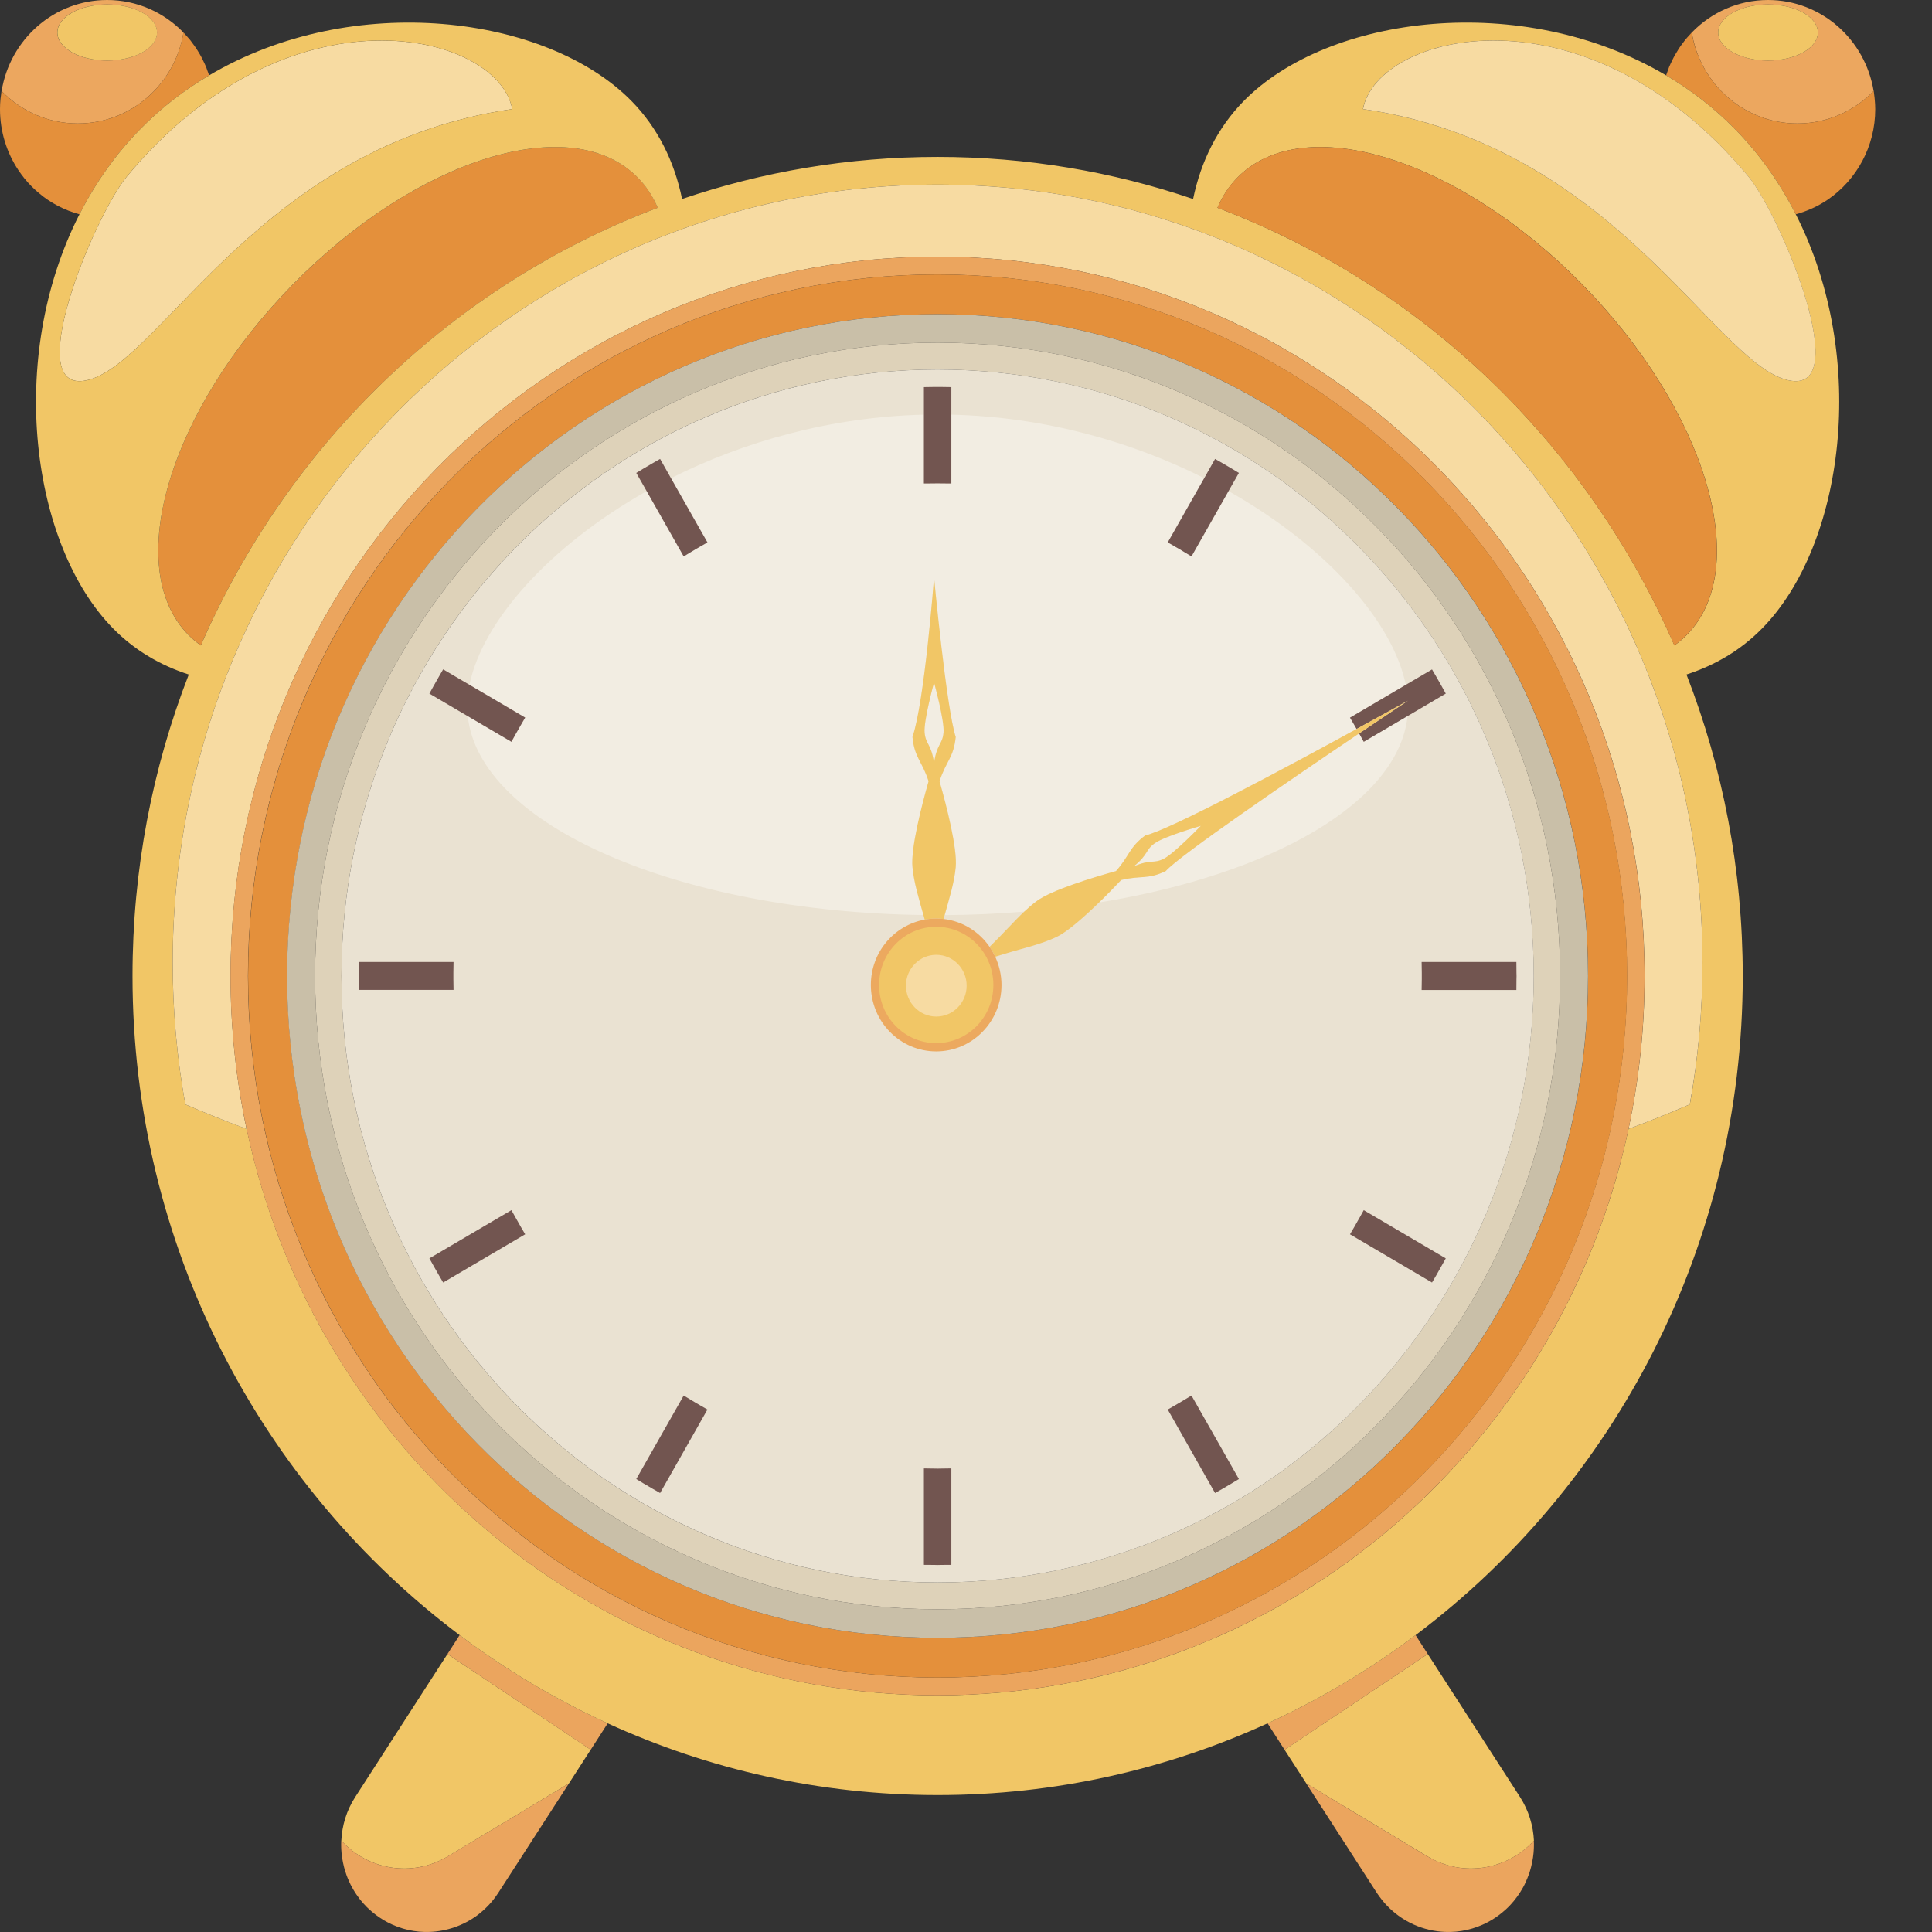 <svg width="24" height="24" viewBox="0 0 24 24" fill="none" xmlns="http://www.w3.org/2000/svg">
<rect x="0" y="0" width="24" height="24" fill="#333333" stroke="none"/>
<g clip-path="url(#clip0_874_6065)">
<path d="M16.227 22.155L17.733 23.061C18.172 23.325 18.721 23.231 19.055 22.865C19.046 22.678 18.99 22.491 18.882 22.323L17.736 20.547L15.957 21.736L16.228 22.155L16.227 22.155Z" fill="#F1C666"/>
<path d="M17.732 23.061L16.227 22.155L17.102 23.512C17.123 23.543 17.144 23.573 17.167 23.601C17.186 23.626 17.207 23.649 17.229 23.672C17.423 23.876 17.685 23.989 17.953 23.999C18.132 24.006 18.314 23.967 18.482 23.878C18.514 23.861 18.545 23.843 18.576 23.822C18.603 23.804 18.629 23.784 18.654 23.764C18.66 23.759 18.667 23.753 18.673 23.748C18.697 23.728 18.72 23.708 18.741 23.686C18.743 23.684 18.745 23.681 18.748 23.679C18.767 23.659 18.786 23.638 18.804 23.616C18.811 23.608 18.817 23.6 18.823 23.592C18.838 23.573 18.853 23.553 18.867 23.532C18.874 23.522 18.881 23.511 18.888 23.5C18.898 23.483 18.909 23.466 18.919 23.448C18.925 23.436 18.932 23.423 18.939 23.41C18.945 23.397 18.952 23.382 18.958 23.368C18.969 23.344 18.979 23.319 18.988 23.294C18.992 23.285 18.995 23.275 18.999 23.265C19.005 23.247 19.01 23.229 19.015 23.21C19.017 23.205 19.018 23.2 19.019 23.195C19.029 23.156 19.037 23.117 19.043 23.077C19.044 23.075 19.044 23.072 19.044 23.07C19.054 23.002 19.057 22.934 19.054 22.865V22.865C18.721 23.231 18.172 23.325 17.732 23.06V23.061Z" fill="#EBA55E"/>
<path d="M15.958 21.736L17.736 20.547L17.585 20.312C17.015 20.741 16.399 21.109 15.746 21.408L15.957 21.736H15.958Z" fill="#EBA55E"/>
<path d="M5.71 20.312L4.413 22.323C4.304 22.491 4.249 22.678 4.24 22.865C4.573 23.231 5.122 23.325 5.562 23.061L7.067 22.155L7.338 21.735L5.559 20.547L5.711 20.312L5.71 20.312Z" fill="#F1C666"/>
<path d="M4.239 22.865V22.865C4.236 22.934 4.239 23.002 4.249 23.07C4.249 23.072 4.25 23.075 4.25 23.077C4.256 23.117 4.264 23.156 4.274 23.195C4.275 23.2 4.277 23.205 4.278 23.21C4.283 23.229 4.289 23.247 4.295 23.265C4.298 23.275 4.302 23.285 4.305 23.295C4.314 23.32 4.324 23.344 4.335 23.368C4.341 23.383 4.348 23.397 4.355 23.411C4.361 23.423 4.368 23.436 4.375 23.448C4.384 23.466 4.395 23.483 4.406 23.501C4.412 23.511 4.419 23.522 4.426 23.532C4.44 23.553 4.455 23.573 4.47 23.593C4.476 23.6 4.483 23.608 4.489 23.616C4.507 23.638 4.526 23.659 4.546 23.679C4.548 23.681 4.55 23.684 4.552 23.686C4.574 23.708 4.597 23.728 4.62 23.748C4.627 23.754 4.633 23.759 4.639 23.764C4.664 23.784 4.69 23.804 4.718 23.822C4.748 23.843 4.78 23.861 4.811 23.878C4.979 23.967 5.161 24.006 5.34 23.999C5.549 23.991 5.754 23.921 5.926 23.795C5.975 23.758 6.021 23.718 6.065 23.672C6.086 23.65 6.107 23.626 6.127 23.601C6.149 23.573 6.171 23.543 6.191 23.512L7.067 22.155L5.561 23.061C5.122 23.325 4.573 23.231 4.24 22.865L4.239 22.865Z" fill="#EBA55E"/>
<path d="M5.559 20.547L7.338 21.736L7.549 21.408C6.896 21.109 6.28 20.741 5.71 20.312L5.559 20.547H5.559Z" fill="#EBA55E"/>
<path d="M2.279 0.404C2.038 0.155 1.702 0 1.331 0C0.671 0 0.124 0.489 0.02 1.131C0.261 1.379 0.596 1.534 0.966 1.534C1.626 1.534 2.174 1.045 2.279 0.404ZM0.712 0.404C0.712 0.211 0.989 0.055 1.331 0.055C1.673 0.055 1.95 0.211 1.95 0.404C1.95 0.596 1.673 0.752 1.331 0.752C0.989 0.752 0.712 0.596 0.712 0.404Z" fill="#ECA75F"/>
<path d="M2.597 0.936C2.591 0.916 2.584 0.896 2.576 0.877C2.571 0.861 2.566 0.846 2.56 0.831C2.548 0.803 2.535 0.777 2.522 0.75C2.516 0.738 2.511 0.725 2.504 0.713C2.49 0.686 2.474 0.66 2.458 0.634C2.451 0.623 2.445 0.612 2.438 0.602C2.421 0.576 2.402 0.551 2.384 0.527C2.376 0.517 2.37 0.507 2.363 0.498C2.343 0.474 2.323 0.452 2.302 0.429C2.294 0.421 2.287 0.412 2.279 0.404C2.279 0.404 2.279 0.404 2.279 0.404C2.174 1.045 1.627 1.534 0.966 1.534C0.596 1.534 0.261 1.38 0.02 1.131C0.019 1.131 0.019 1.131 0.019 1.13C0.016 1.146 0.015 1.162 0.013 1.178C0.01 1.195 0.008 1.212 0.006 1.23C0.002 1.271 0 1.313 0 1.355C0 1.636 0.084 1.896 0.227 2.112C0.251 2.148 0.277 2.183 0.304 2.217C0.358 2.284 0.419 2.345 0.485 2.4C0.629 2.522 0.8 2.611 0.987 2.662C1.182 2.279 1.432 1.919 1.745 1.601C2.004 1.337 2.292 1.117 2.597 0.936V0.936Z" fill="#E4903B"/>
<path d="M8.171 2.581C8.111 2.439 8.029 2.313 7.923 2.206C7.1 1.369 5.184 1.962 3.642 3.53C2.1 5.099 1.517 7.049 2.34 7.886C2.388 7.935 2.44 7.978 2.495 8.017C3.583 5.512 5.634 3.538 8.171 2.581V2.581Z" fill="#E4903B"/>
<path d="M1.332 0.752C1.674 0.752 1.951 0.596 1.951 0.404C1.951 0.211 1.674 0.055 1.332 0.055C0.99 0.055 0.713 0.211 0.713 0.404C0.713 0.596 0.99 0.752 1.332 0.752Z" fill="#F1C666"/>
<path d="M6.363 1.355C6.187 0.404 3.596 -0.242 1.575 2.193C1.169 2.683 0.213 4.984 1.121 4.713C2.029 4.442 3.277 1.801 6.363 1.355V1.355Z" fill="#F7DBA2"/>
<path d="M22.328 1.534C22.699 1.534 23.034 1.379 23.275 1.131C23.17 0.49 22.624 0 21.963 0C21.592 0 21.257 0.155 21.016 0.404C21.121 1.045 21.669 1.534 22.328 1.534ZM21.963 0.055C22.305 0.055 22.582 0.211 22.582 0.404C22.582 0.596 22.305 0.752 21.963 0.752C21.622 0.752 21.344 0.596 21.344 0.404C21.344 0.211 21.622 0.055 21.963 0.055Z" fill="#ECA75F"/>
<path d="M23.295 1.355C23.295 1.312 23.292 1.271 23.288 1.229C23.287 1.212 23.284 1.195 23.282 1.178C23.28 1.162 23.279 1.146 23.276 1.13C23.276 1.13 23.275 1.131 23.275 1.131C23.034 1.379 22.699 1.534 22.328 1.534C21.668 1.534 21.121 1.045 21.015 0.404C21.015 0.404 21.015 0.404 21.015 0.404C21.007 0.412 21 0.421 20.993 0.429C20.972 0.452 20.951 0.474 20.932 0.498C20.925 0.507 20.918 0.517 20.911 0.526C20.892 0.551 20.873 0.576 20.856 0.602C20.849 0.612 20.844 0.623 20.837 0.634C20.821 0.66 20.805 0.686 20.791 0.713C20.784 0.725 20.779 0.738 20.773 0.75C20.76 0.777 20.746 0.803 20.735 0.83C20.729 0.845 20.724 0.861 20.718 0.877C20.711 0.896 20.704 0.916 20.697 0.936C21.003 1.117 21.291 1.337 21.55 1.601C21.863 1.919 22.113 2.279 22.308 2.662C22.452 2.622 22.587 2.561 22.708 2.478C23.062 2.234 23.295 1.822 23.295 1.355V1.355Z" fill="#E4903B"/>
<path d="M20.697 0.936C20.697 0.936 20.697 0.936 20.697 0.936C18.908 -0.123 16.499 0.187 15.45 1.255C15.125 1.586 14.918 2.004 14.821 2.472C13.824 2.133 12.757 1.949 11.647 1.949C10.538 1.949 9.471 2.133 8.473 2.472C8.377 2.004 8.17 1.586 7.845 1.255C6.795 0.187 4.386 -0.123 2.598 0.936C2.598 0.936 2.598 0.936 2.598 0.936C2.292 1.117 2.004 1.337 1.745 1.601C1.432 1.919 1.182 2.279 0.987 2.662C0.073 4.458 0.392 6.776 1.404 7.806C1.668 8.075 1.988 8.264 2.345 8.379C1.894 9.538 1.646 10.801 1.646 12.124C1.646 15.482 3.245 18.459 5.71 20.312C6.28 20.741 6.896 21.109 7.549 21.408C8.8 21.98 10.187 22.299 11.647 22.299C13.108 22.299 14.495 21.98 15.746 21.408C16.399 21.109 17.015 20.741 17.585 20.312C20.05 18.459 21.649 15.482 21.649 12.124C21.649 10.801 21.401 9.538 20.95 8.379C21.306 8.264 21.627 8.075 21.89 7.806C22.903 6.776 23.222 4.458 22.308 2.662C22.113 2.279 21.863 1.919 21.55 1.601C21.291 1.337 21.003 1.117 20.697 0.936L20.697 0.936ZM1.121 4.713C0.213 4.984 1.169 2.683 1.575 2.193C3.596 -0.242 6.187 0.403 6.363 1.355C3.277 1.801 2.029 4.442 1.121 4.713ZM2.339 7.886C1.517 7.049 2.1 5.099 3.641 3.53C5.183 1.962 7.1 1.369 7.922 2.206C8.028 2.313 8.11 2.439 8.17 2.581C5.633 3.538 3.582 5.513 2.495 8.018C2.439 7.978 2.387 7.935 2.339 7.886V7.886ZM21.149 11.96C21.149 12.561 21.095 13.149 20.992 13.719C20.747 13.825 20.493 13.927 20.23 14.024C19.374 18.046 15.857 21.06 11.647 21.06C7.438 21.06 3.92 18.046 3.064 14.024C2.802 13.927 2.547 13.825 2.302 13.719C2.199 13.149 2.145 12.561 2.145 11.96C2.145 6.621 6.399 2.293 11.647 2.293C16.895 2.293 21.149 6.621 21.149 11.96ZM20.955 7.886C20.907 7.935 20.855 7.978 20.8 8.017C19.712 5.512 17.661 3.538 15.124 2.581C15.184 2.439 15.267 2.313 15.372 2.206C16.195 1.369 18.111 1.962 19.653 3.53C21.195 5.099 21.778 7.049 20.955 7.886L20.955 7.886ZM22.174 4.713C21.265 4.442 20.018 1.801 16.931 1.355C17.108 0.403 19.699 -0.242 21.719 2.193C22.125 2.683 23.081 4.984 22.174 4.713V4.713Z" fill="#F1C666"/>
<path d="M15.371 2.206C15.265 2.313 15.183 2.44 15.123 2.581C17.66 3.538 19.712 5.513 20.799 8.018C20.854 7.978 20.906 7.935 20.954 7.886C21.777 7.049 21.194 5.099 19.652 3.531C18.11 1.962 16.194 1.369 15.371 2.206L15.371 2.206Z" fill="#E4903B"/>
<path d="M21.963 0.752C22.305 0.752 22.582 0.596 22.582 0.404C22.582 0.211 22.305 0.055 21.963 0.055C21.621 0.055 21.344 0.211 21.344 0.404C21.344 0.596 21.621 0.752 21.963 0.752Z" fill="#F1C666"/>
<path d="M16.932 1.355C20.018 1.801 21.265 4.442 22.174 4.713C23.082 4.984 22.126 2.683 21.72 2.193C19.699 -0.242 17.108 0.404 16.932 1.355V1.355Z" fill="#F7DBA2"/>
<path d="M11.647 2.293C6.399 2.293 2.145 6.621 2.145 11.961C2.145 12.561 2.199 13.149 2.302 13.719C2.547 13.825 2.801 13.927 3.063 14.024C2.933 13.412 2.864 12.776 2.864 12.124C2.864 7.189 6.796 3.188 11.647 3.188C16.497 3.188 20.43 7.189 20.43 12.124C20.43 12.776 20.36 13.412 20.23 14.024C20.492 13.927 20.747 13.825 20.991 13.719C21.095 13.149 21.149 12.561 21.149 11.961C21.149 6.621 16.895 2.293 11.647 2.293Z" fill="#F7DBA2"/>
<path d="M11.646 3.188C6.796 3.188 2.863 7.189 2.863 12.124C2.863 12.776 2.933 13.412 3.063 14.024C3.919 18.046 7.437 21.06 11.646 21.06C15.856 21.06 19.373 18.047 20.23 14.024C20.36 13.412 20.429 12.776 20.429 12.124C20.429 7.189 16.497 3.188 11.646 3.188ZM11.646 20.839C6.916 20.839 3.08 16.937 3.08 12.124C3.08 7.311 6.916 3.409 11.646 3.409C16.377 3.409 20.212 7.311 20.212 12.124C20.212 16.937 16.377 20.839 11.646 20.839V20.839Z" fill="#EBA55E"/>
<path d="M11.648 3.409C6.917 3.409 3.082 7.311 3.082 12.124C3.082 16.937 6.917 20.839 11.648 20.839C16.379 20.839 20.214 16.937 20.214 12.124C20.214 7.311 16.379 3.409 11.648 3.409ZM11.648 20.345C7.185 20.345 3.568 16.664 3.568 12.124C3.568 7.584 7.185 3.903 11.648 3.903C16.11 3.903 19.728 7.584 19.728 12.124C19.728 16.664 16.11 20.345 11.648 20.345Z" fill="#E4903B"/>
<path d="M11.647 3.903C7.184 3.903 3.566 7.584 3.566 12.124C3.566 16.664 7.184 20.345 11.647 20.345C16.109 20.345 19.727 16.664 19.727 12.124C19.727 7.584 16.109 3.903 11.647 3.903ZM11.647 19.991C7.376 19.991 3.914 16.469 3.914 12.124C3.914 7.779 7.376 4.256 11.647 4.256C15.917 4.256 19.38 7.779 19.38 12.124C19.38 16.469 15.917 19.991 11.647 19.991Z" fill="#C9BFA8"/>
<path d="M11.647 4.256C7.376 4.256 3.914 7.779 3.914 12.124C3.914 16.469 7.376 19.991 11.647 19.991C15.918 19.991 19.38 16.469 19.38 12.124C19.38 7.779 15.918 4.256 11.647 4.256ZM11.647 19.658C7.557 19.658 4.242 16.285 4.242 12.124C4.242 7.963 7.557 4.59 11.647 4.59C15.737 4.59 19.052 7.963 19.052 12.124C19.052 16.285 15.737 19.658 11.647 19.658V19.658Z" fill="#DED2B9"/>
<path d="M11.648 4.59C7.558 4.59 4.242 7.963 4.242 12.124C4.242 16.285 7.558 19.658 11.648 19.658C15.737 19.658 19.053 16.285 19.053 12.124C19.053 7.963 15.737 4.59 11.648 4.59Z" fill="#EAE2D2"/>
<path d="M12.294 11.762C12.466 11.595 12.593 11.448 12.725 11.324C12.404 11.35 12.073 11.365 11.736 11.367C11.731 11.383 11.727 11.4 11.723 11.416C11.959 11.443 12.164 11.574 12.294 11.762H12.294Z" fill="#EAE2D2"/>
<path d="M16.89 9.121C16.888 9.118 16.886 9.115 16.884 9.111C16.055 9.67 14.652 10.628 14.482 10.821C14.256 10.93 14.175 10.872 13.929 10.933C13.853 11.012 13.756 11.112 13.654 11.211C15.811 10.861 17.373 9.962 17.485 8.896L16.942 9.215L16.89 9.121V9.121Z" fill="#F2EDE2"/>
<path d="M11.603 8.478C11.603 8.478 11.471 8.955 11.485 9.102C11.5 9.25 11.567 9.236 11.603 9.478C11.638 9.236 11.706 9.25 11.72 9.102C11.734 8.955 11.603 8.478 11.603 8.478Z" fill="#F2EDE2"/>
<path d="M15.262 6.101L14.802 6.912L14.711 6.857C14.674 6.834 14.636 6.812 14.598 6.791L14.507 6.738L14.959 5.94C14.062 5.489 12.982 5.179 11.818 5.151V6.006L11.686 6.005C11.66 6.004 11.634 6.004 11.608 6.005L11.477 6.006V5.151C10.312 5.179 9.233 5.489 8.335 5.94L8.788 6.738L8.696 6.791C8.658 6.812 8.621 6.834 8.584 6.857L8.493 6.912L8.033 6.101C6.817 6.787 5.991 7.725 5.832 8.507L6.525 8.914L6.471 9.007C6.449 9.045 6.427 9.083 6.406 9.121L6.354 9.215L5.811 8.896C5.952 10.246 8.418 11.327 11.472 11.367C11.411 11.146 11.354 10.964 11.335 10.774C11.313 10.54 11.45 10.011 11.536 9.705C11.456 9.455 11.36 9.412 11.335 9.155C11.486 8.72 11.604 7.174 11.604 7.174C11.604 7.174 11.757 8.798 11.873 9.155C11.848 9.412 11.752 9.455 11.672 9.705C11.759 10.011 11.895 10.54 11.873 10.774C11.855 10.964 11.797 11.146 11.736 11.368C12.073 11.366 12.404 11.351 12.725 11.324C12.775 11.277 12.826 11.233 12.88 11.193C13.064 11.058 13.569 10.903 13.864 10.821C14.035 10.629 14.025 10.528 14.228 10.379C14.529 10.312 15.991 9.528 16.853 9.056C16.843 9.04 16.834 9.023 16.824 9.007L16.77 8.914L17.463 8.507C17.304 7.725 16.478 6.787 15.262 6.101H15.262Z" fill="#F2EDE2"/>
<path d="M14.919 10.259C14.919 10.259 14.459 10.391 14.343 10.477C14.227 10.563 14.271 10.611 14.086 10.762C14.304 10.669 14.325 10.732 14.454 10.67C14.584 10.607 14.919 10.259 14.919 10.259V10.259Z" fill="#F2EDE2"/>
<path d="M11.608 18.243L11.477 18.241V19.439L11.606 19.44C11.62 19.441 11.633 19.441 11.647 19.441C11.661 19.441 11.675 19.441 11.688 19.44L11.818 19.439V18.241L11.686 18.243C11.66 18.244 11.634 18.244 11.608 18.243Z" fill="#725550"/>
<path d="M11.608 6.005C11.634 6.004 11.66 6.004 11.686 6.005L11.818 6.006V4.809L11.689 4.807C11.661 4.807 11.633 4.807 11.606 4.807L11.477 4.809V6.006L11.608 6.005Z" fill="#725550"/>
<path d="M8.584 6.857C8.621 6.834 8.659 6.812 8.696 6.791L8.788 6.738L8.335 5.94L8.2 5.701L8.109 5.753C8.07 5.775 8.032 5.798 7.993 5.821L7.904 5.875L8.033 6.101L8.493 6.912L8.584 6.857V6.857Z" fill="#725550"/>
<path d="M14.71 17.391C14.673 17.413 14.636 17.435 14.598 17.457L14.506 17.51L15.094 18.547L15.185 18.495C15.223 18.473 15.262 18.45 15.301 18.427L15.39 18.373L14.801 17.336L14.71 17.391L14.71 17.391Z" fill="#725550"/>
<path d="M6.405 9.121C6.427 9.083 6.448 9.045 6.47 9.007L6.524 8.914L5.832 8.507L5.505 8.315L5.452 8.406C5.43 8.445 5.407 8.484 5.385 8.524L5.334 8.616L5.81 8.896L6.353 9.215L6.405 9.121V9.121Z" fill="#725550"/>
<path d="M16.889 15.126C16.867 15.165 16.846 15.203 16.824 15.241L16.77 15.333L17.789 15.932L17.842 15.842C17.864 15.802 17.887 15.763 17.909 15.723L17.96 15.632L16.941 15.033L16.889 15.127L16.889 15.126Z" fill="#725550"/>
<path d="M8.584 17.391L8.493 17.336L7.904 18.373L7.993 18.427C8.032 18.45 8.07 18.473 8.109 18.495L8.2 18.547L8.788 17.51L8.696 17.457C8.658 17.436 8.621 17.413 8.584 17.391L8.584 17.391Z" fill="#725550"/>
<path d="M14.598 6.791C14.636 6.812 14.673 6.834 14.71 6.857L14.801 6.912L15.261 6.101L15.39 5.875L15.301 5.821C15.262 5.798 15.223 5.775 15.185 5.753L15.094 5.701L14.959 5.94L14.506 6.738L14.598 6.79V6.791Z" fill="#725550"/>
<path d="M6.405 15.126L6.353 15.033L5.334 15.632L5.385 15.723C5.407 15.763 5.43 15.802 5.452 15.841L5.505 15.932L6.524 15.333L6.47 15.241C6.448 15.203 6.427 15.165 6.405 15.126Z" fill="#725550"/>
<path d="M16.824 9.007C16.833 9.023 16.842 9.04 16.852 9.056C17.228 8.85 17.49 8.704 17.49 8.704C17.49 8.704 17.24 8.871 16.883 9.111C16.885 9.115 16.887 9.118 16.889 9.121L16.941 9.215L17.484 8.896L17.96 8.616L17.909 8.524C17.887 8.485 17.864 8.446 17.842 8.406L17.789 8.316L17.462 8.508L16.77 8.915L16.824 9.007V9.007Z" fill="#725550"/>
<path d="M17.662 12.084C17.662 12.097 17.662 12.11 17.662 12.124C17.662 12.137 17.662 12.151 17.662 12.164L17.66 12.298H18.837L18.838 12.166C18.839 12.152 18.839 12.138 18.839 12.124C18.839 12.11 18.839 12.096 18.838 12.082L18.837 11.95H17.66L17.662 12.084V12.084Z" fill="#725550"/>
<path d="M5.632 12.163C5.632 12.15 5.632 12.137 5.632 12.124C5.632 12.111 5.632 12.097 5.632 12.084L5.634 11.95H4.457L4.456 12.082C4.455 12.096 4.455 12.11 4.455 12.124C4.455 12.138 4.455 12.152 4.456 12.166L4.457 12.297H5.634L5.632 12.163Z" fill="#725550"/>
<path d="M11.722 11.416C11.726 11.4 11.731 11.383 11.735 11.367C11.796 11.146 11.854 10.964 11.872 10.773C11.894 10.54 11.758 10.011 11.671 9.705C11.751 9.455 11.847 9.412 11.872 9.155C11.756 8.797 11.603 7.174 11.603 7.174C11.603 7.174 11.485 8.72 11.335 9.155C11.359 9.412 11.455 9.455 11.535 9.705C11.448 10.011 11.312 10.54 11.335 10.773C11.353 10.964 11.41 11.145 11.471 11.367C11.476 11.385 11.482 11.405 11.487 11.424C11.533 11.415 11.581 11.41 11.63 11.41C11.661 11.41 11.691 11.412 11.722 11.416ZM11.486 9.102C11.472 8.955 11.603 8.478 11.603 8.478C11.603 8.478 11.735 8.955 11.721 9.102C11.707 9.25 11.639 9.236 11.603 9.478C11.568 9.236 11.5 9.25 11.486 9.102Z" fill="#F1C666"/>
<path d="M13.927 10.932C14.174 10.872 14.255 10.93 14.481 10.821C14.65 10.628 16.054 9.67 16.883 9.111C17.239 8.871 17.49 8.704 17.49 8.704C17.49 8.704 17.228 8.85 16.851 9.056C15.99 9.527 14.528 10.312 14.227 10.378C14.024 10.528 14.034 10.629 13.863 10.821C13.568 10.903 13.063 11.057 12.879 11.193C12.825 11.233 12.774 11.277 12.724 11.324C12.592 11.448 12.465 11.595 12.293 11.762C12.32 11.801 12.343 11.842 12.363 11.885C12.675 11.784 12.913 11.742 13.133 11.635C13.264 11.571 13.468 11.391 13.653 11.211C13.755 11.112 13.851 11.012 13.927 10.932L13.927 10.932ZM14.342 10.477C14.458 10.391 14.917 10.259 14.917 10.259C14.917 10.259 14.582 10.607 14.453 10.67C14.323 10.733 14.303 10.67 14.085 10.762C14.269 10.611 14.225 10.562 14.342 10.477V10.477Z" fill="#F1C666"/>
<path d="M11.722 11.416C11.691 11.412 11.661 11.41 11.63 11.41C11.581 11.41 11.533 11.415 11.487 11.424C11.107 11.493 10.818 11.829 10.818 12.236C10.818 12.691 11.181 13.061 11.63 13.061C12.078 13.061 12.441 12.691 12.441 12.236C12.441 12.11 12.412 11.992 12.363 11.885C12.343 11.842 12.32 11.801 12.293 11.762C12.163 11.574 11.958 11.443 11.722 11.416Z" fill="#ECA95F"/>
<path d="M11.63 11.513C11.238 11.513 10.92 11.837 10.92 12.236C10.92 12.635 11.238 12.958 11.63 12.958C12.022 12.958 12.34 12.635 12.34 12.236C12.34 11.837 12.022 11.513 11.63 11.513Z" fill="#F1C666"/>
<path d="M11.631 11.861C11.423 11.861 11.254 12.033 11.254 12.244C11.254 12.456 11.423 12.628 11.631 12.628C11.839 12.628 12.008 12.456 12.008 12.244C12.008 12.033 11.839 11.861 11.631 11.861Z" fill="#F7DBA2"/>
</g>
<defs>
<clipPath id="clip0_874_6065">
<rect width="23.294" height="24" fill="white"/>
</clipPath>
</defs>
</svg>
